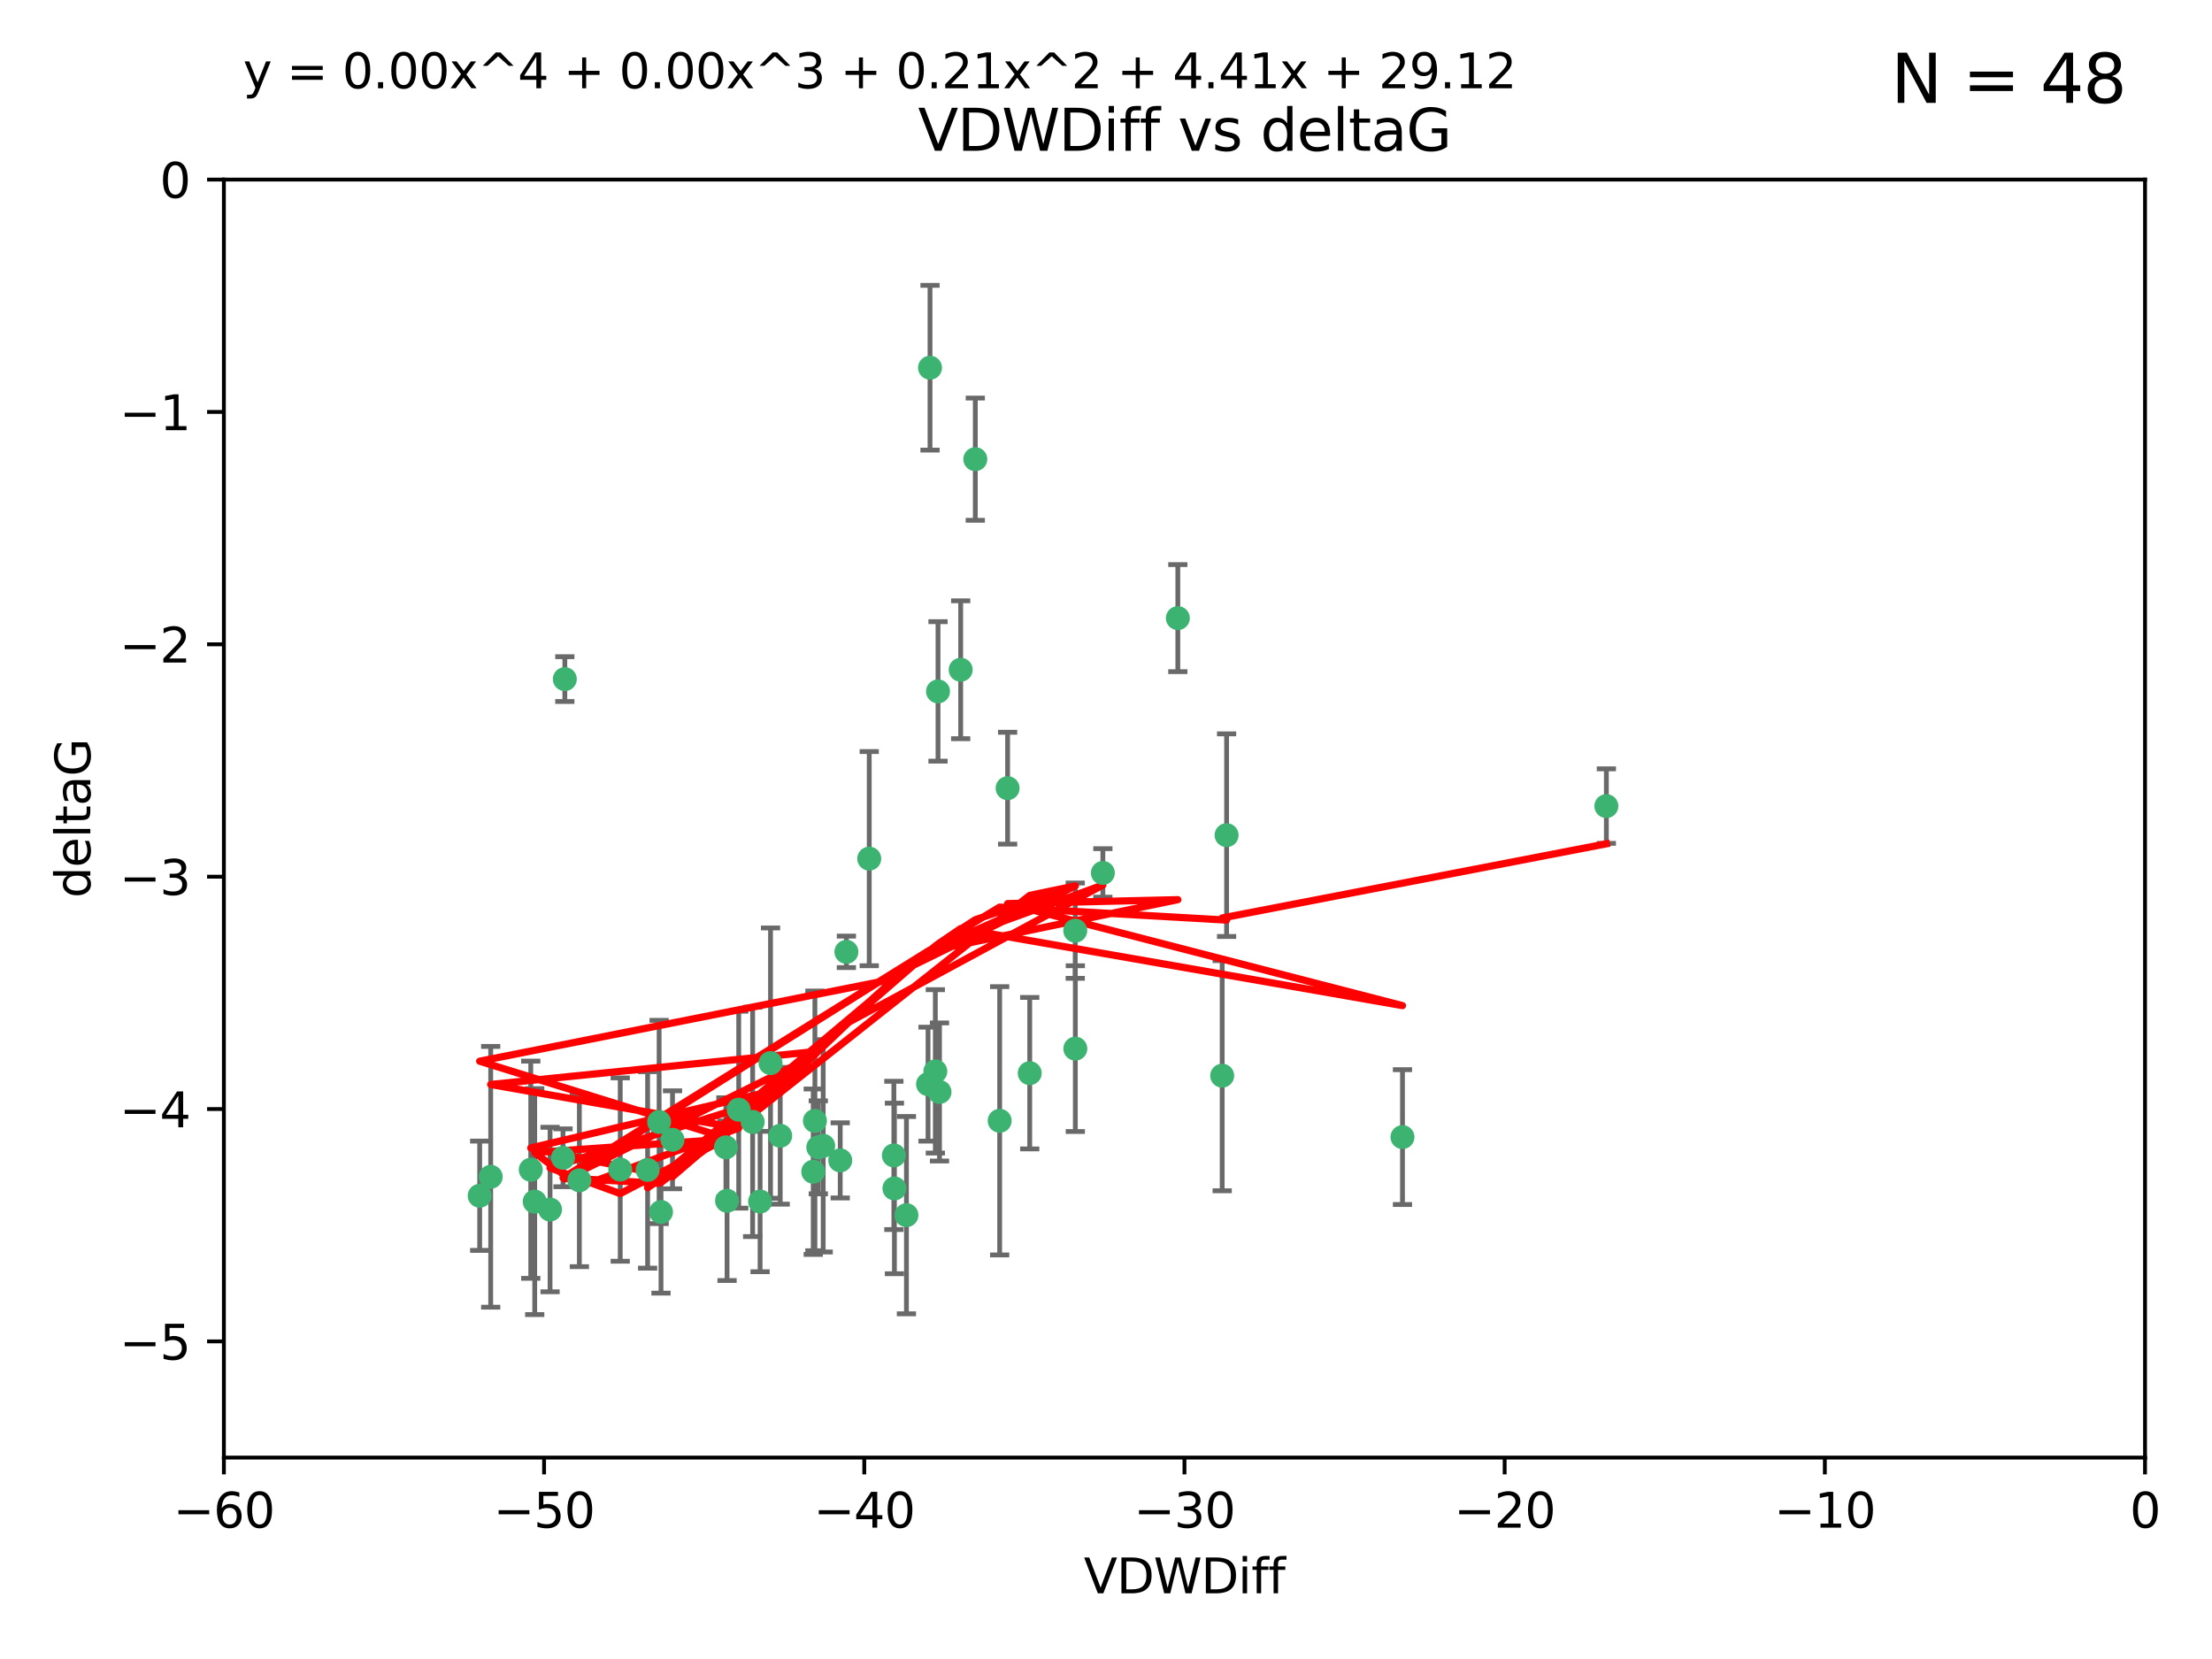 <?xml version="1.0" encoding="utf-8" standalone="no"?>
<!DOCTYPE svg PUBLIC "-//W3C//DTD SVG 1.1//EN"
  "http://www.w3.org/Graphics/SVG/1.1/DTD/svg11.dtd">
<svg xmlns:xlink="http://www.w3.org/1999/xlink" width="460.8pt" height="345.6pt" viewBox="0 0 460.8 345.6" xmlns="http://www.w3.org/2000/svg" version="1.1">
 <defs>
  <style type="text/css">*{stroke-linejoin: round; stroke-linecap: butt}</style>
 </defs>
 <g id="figure_1">
  <g id="patch_1">
   <path d="M 0 345.6 
L 460.8 345.6 
L 460.8 0 
L 0 0 
z
" style="fill: #ffffff"/>
  </g>
  <g id="axes_1">
   <g id="patch_2">
    <path d="M 46.64 303.64 
L 446.85 303.64 
L 446.85 37.411 
L 46.64 37.411 
z
" style="fill: #ffffff"/>
   </g>
   <g id="PathCollection_1">
    <defs>
     <path id="m8d8843d5af" d="M 0 1.118 
C 0.297 1.118 0.581 1 0.791 0.791 
C 1 0.581 1.118 0.297 1.118 0 
C 1.118 -0.297 1 -0.581 0.791 -0.791 
C 0.581 -1 0.297 -1.118 0 -1.118 
C -0.297 -1.118 -0.581 -1 -0.791 -0.791 
C -1 -0.581 -1.118 -0.297 -1.118 0 
C -1.118 0.297 -1 0.581 -0.791 0.791 
C -0.581 1 -0.297 1.118 0 1.118 
z
" style="stroke: #3cb371"/>
    </defs>
    <g clip-path="url(#pf15fc0baec)">
     <use xlink:href="#m8d8843d5af" x="151.221" y="239.011" style="fill: #3cb371; stroke: #3cb371"/>
     <use xlink:href="#m8d8843d5af" x="111.391" y="250.316" style="fill: #3cb371; stroke: #3cb371"/>
     <use xlink:href="#m8d8843d5af" x="120.692" y="245.88" style="fill: #3cb371; stroke: #3cb371"/>
     <use xlink:href="#m8d8843d5af" x="153.89" y="231.167" style="fill: #3cb371; stroke: #3cb371"/>
     <use xlink:href="#m8d8843d5af" x="102.222" y="245.151" style="fill: #3cb371; stroke: #3cb371"/>
     <use xlink:href="#m8d8843d5af" x="170.466" y="239.012" style="fill: #3cb371; stroke: #3cb371"/>
     <use xlink:href="#m8d8843d5af" x="186.325" y="247.575" style="fill: #3cb371; stroke: #3cb371"/>
     <use xlink:href="#m8d8843d5af" x="99.927" y="249.096" style="fill: #3cb371; stroke: #3cb371"/>
     <use xlink:href="#m8d8843d5af" x="151.46" y="250.142" style="fill: #3cb371; stroke: #3cb371"/>
     <use xlink:href="#m8d8843d5af" x="129.205" y="243.641" style="fill: #3cb371; stroke: #3cb371"/>
     <use xlink:href="#m8d8843d5af" x="114.586" y="251.967" style="fill: #3cb371; stroke: #3cb371"/>
     <use xlink:href="#m8d8843d5af" x="160.515" y="221.462" style="fill: #3cb371; stroke: #3cb371"/>
     <use xlink:href="#m8d8843d5af" x="169.761" y="233.502" style="fill: #3cb371; stroke: #3cb371"/>
     <use xlink:href="#m8d8843d5af" x="140.098" y="237.443" style="fill: #3cb371; stroke: #3cb371"/>
     <use xlink:href="#m8d8843d5af" x="110.566" y="243.675" style="fill: #3cb371; stroke: #3cb371"/>
     <use xlink:href="#m8d8843d5af" x="162.533" y="236.602" style="fill: #3cb371; stroke: #3cb371"/>
     <use xlink:href="#m8d8843d5af" x="171.486" y="238.695" style="fill: #3cb371; stroke: #3cb371"/>
     <use xlink:href="#m8d8843d5af" x="186.209" y="240.695" style="fill: #3cb371; stroke: #3cb371"/>
     <use xlink:href="#m8d8843d5af" x="181.077" y="178.869" style="fill: #3cb371; stroke: #3cb371"/>
     <use xlink:href="#m8d8843d5af" x="134.911" y="243.713" style="fill: #3cb371; stroke: #3cb371"/>
     <use xlink:href="#m8d8843d5af" x="156.79" y="233.712" style="fill: #3cb371; stroke: #3cb371"/>
     <use xlink:href="#m8d8843d5af" x="175.035" y="241.73" style="fill: #3cb371; stroke: #3cb371"/>
     <use xlink:href="#m8d8843d5af" x="169.413" y="244.088" style="fill: #3cb371; stroke: #3cb371"/>
     <use xlink:href="#m8d8843d5af" x="117.663" y="141.469" style="fill: #3cb371; stroke: #3cb371"/>
     <use xlink:href="#m8d8843d5af" x="193.74" y="76.602" style="fill: #3cb371; stroke: #3cb371"/>
     <use xlink:href="#m8d8843d5af" x="117.288" y="241.193" style="fill: #3cb371; stroke: #3cb371"/>
     <use xlink:href="#m8d8843d5af" x="137.308" y="233.723" style="fill: #3cb371; stroke: #3cb371"/>
     <use xlink:href="#m8d8843d5af" x="137.699" y="252.481" style="fill: #3cb371; stroke: #3cb371"/>
     <use xlink:href="#m8d8843d5af" x="158.341" y="250.302" style="fill: #3cb371; stroke: #3cb371"/>
     <use xlink:href="#m8d8843d5af" x="214.511" y="223.559" style="fill: #3cb371; stroke: #3cb371"/>
     <use xlink:href="#m8d8843d5af" x="223.993" y="193.873" style="fill: #3cb371; stroke: #3cb371"/>
     <use xlink:href="#m8d8843d5af" x="203.173" y="95.653" style="fill: #3cb371; stroke: #3cb371"/>
     <use xlink:href="#m8d8843d5af" x="195.715" y="227.477" style="fill: #3cb371; stroke: #3cb371"/>
     <use xlink:href="#m8d8843d5af" x="188.828" y="253.138" style="fill: #3cb371; stroke: #3cb371"/>
     <use xlink:href="#m8d8843d5af" x="224.011" y="218.451" style="fill: #3cb371; stroke: #3cb371"/>
     <use xlink:href="#m8d8843d5af" x="193.329" y="225.849" style="fill: #3cb371; stroke: #3cb371"/>
     <use xlink:href="#m8d8843d5af" x="245.364" y="128.766" style="fill: #3cb371; stroke: #3cb371"/>
     <use xlink:href="#m8d8843d5af" x="209.904" y="164.196" style="fill: #3cb371; stroke: #3cb371"/>
     <use xlink:href="#m8d8843d5af" x="292.162" y="236.875" style="fill: #3cb371; stroke: #3cb371"/>
     <use xlink:href="#m8d8843d5af" x="200.128" y="139.522" style="fill: #3cb371; stroke: #3cb371"/>
     <use xlink:href="#m8d8843d5af" x="195.406" y="144.029" style="fill: #3cb371; stroke: #3cb371"/>
     <use xlink:href="#m8d8843d5af" x="176.321" y="198.286" style="fill: #3cb371; stroke: #3cb371"/>
     <use xlink:href="#m8d8843d5af" x="229.746" y="181.846" style="fill: #3cb371; stroke: #3cb371"/>
     <use xlink:href="#m8d8843d5af" x="194.849" y="223.183" style="fill: #3cb371; stroke: #3cb371"/>
     <use xlink:href="#m8d8843d5af" x="208.249" y="233.481" style="fill: #3cb371; stroke: #3cb371"/>
     <use xlink:href="#m8d8843d5af" x="255.522" y="173.979" style="fill: #3cb371; stroke: #3cb371"/>
     <use xlink:href="#m8d8843d5af" x="254.602" y="224.085" style="fill: #3cb371; stroke: #3cb371"/>
     <use xlink:href="#m8d8843d5af" x="334.635" y="167.925" style="fill: #3cb371; stroke: #3cb371"/>
    </g>
   </g>
   <g id="matplotlib.axis_1">
    <g id="xtick_1">
     <g id="line2d_1">
      <defs>
       <path id="mf98282b644" d="M 0 0 
L 0 3.5 
" style="stroke: #000000; stroke-width: 0.8"/>
      </defs>
      <g>
       <use xlink:href="#mf98282b644" x="46.64" y="303.64" style="stroke: #000000; stroke-width: 0.8"/>
      </g>
     </g>
     <g id="text_1">
      <!-- −60 -->
      <g transform="translate(36.088 318.238)scale(0.1 -0.1)">
       <defs>
        <path id="DejaVuSans-2212" d="M 678 2272 
L 4684 2272 
L 4684 1741 
L 678 1741 
L 678 2272 
z
" transform="scale(0.016)"/>
        <path id="DejaVuSans-36" d="M 2113 2584 
Q 1688 2584 1439 2293 
Q 1191 2003 1191 1497 
Q 1191 994 1439 701 
Q 1688 409 2113 409 
Q 2538 409 2786 701 
Q 3034 994 3034 1497 
Q 3034 2003 2786 2293 
Q 2538 2584 2113 2584 
z
M 3366 4563 
L 3366 3988 
Q 3128 4100 2886 4159 
Q 2644 4219 2406 4219 
Q 1781 4219 1451 3797 
Q 1122 3375 1075 2522 
Q 1259 2794 1537 2939 
Q 1816 3084 2150 3084 
Q 2853 3084 3261 2657 
Q 3669 2231 3669 1497 
Q 3669 778 3244 343 
Q 2819 -91 2113 -91 
Q 1303 -91 875 529 
Q 447 1150 447 2328 
Q 447 3434 972 4092 
Q 1497 4750 2381 4750 
Q 2619 4750 2861 4703 
Q 3103 4656 3366 4563 
z
" transform="scale(0.016)"/>
        <path id="DejaVuSans-30" d="M 2034 4250 
Q 1547 4250 1301 3770 
Q 1056 3291 1056 2328 
Q 1056 1369 1301 889 
Q 1547 409 2034 409 
Q 2525 409 2770 889 
Q 3016 1369 3016 2328 
Q 3016 3291 2770 3770 
Q 2525 4250 2034 4250 
z
M 2034 4750 
Q 2819 4750 3233 4129 
Q 3647 3509 3647 2328 
Q 3647 1150 3233 529 
Q 2819 -91 2034 -91 
Q 1250 -91 836 529 
Q 422 1150 422 2328 
Q 422 3509 836 4129 
Q 1250 4750 2034 4750 
z
" transform="scale(0.016)"/>
       </defs>
       <use xlink:href="#DejaVuSans-2212"/>
       <use xlink:href="#DejaVuSans-36" x="83.789"/>
       <use xlink:href="#DejaVuSans-30" x="147.412"/>
      </g>
     </g>
    </g>
    <g id="xtick_2">
     <g id="line2d_2">
      <g>
       <use xlink:href="#mf98282b644" x="113.342" y="303.64" style="stroke: #000000; stroke-width: 0.8"/>
      </g>
     </g>
     <g id="text_2">
      <!-- −50 -->
      <g transform="translate(102.789 318.238)scale(0.1 -0.1)">
       <defs>
        <path id="DejaVuSans-35" d="M 691 4666 
L 3169 4666 
L 3169 4134 
L 1269 4134 
L 1269 2991 
Q 1406 3038 1543 3061 
Q 1681 3084 1819 3084 
Q 2600 3084 3056 2656 
Q 3513 2228 3513 1497 
Q 3513 744 3044 326 
Q 2575 -91 1722 -91 
Q 1428 -91 1123 -41 
Q 819 9 494 109 
L 494 744 
Q 775 591 1075 516 
Q 1375 441 1709 441 
Q 2250 441 2565 725 
Q 2881 1009 2881 1497 
Q 2881 1984 2565 2268 
Q 2250 2553 1709 2553 
Q 1456 2553 1204 2497 
Q 953 2441 691 2322 
L 691 4666 
z
" transform="scale(0.016)"/>
       </defs>
       <use xlink:href="#DejaVuSans-2212"/>
       <use xlink:href="#DejaVuSans-35" x="83.789"/>
       <use xlink:href="#DejaVuSans-30" x="147.412"/>
      </g>
     </g>
    </g>
    <g id="xtick_3">
     <g id="line2d_3">
      <g>
       <use xlink:href="#mf98282b644" x="180.043" y="303.64" style="stroke: #000000; stroke-width: 0.8"/>
      </g>
     </g>
     <g id="text_3">
      <!-- −40 -->
      <g transform="translate(169.491 318.238)scale(0.1 -0.1)">
       <defs>
        <path id="DejaVuSans-34" d="M 2419 4116 
L 825 1625 
L 2419 1625 
L 2419 4116 
z
M 2253 4666 
L 3047 4666 
L 3047 1625 
L 3713 1625 
L 3713 1100 
L 3047 1100 
L 3047 0 
L 2419 0 
L 2419 1100 
L 313 1100 
L 313 1709 
L 2253 4666 
z
" transform="scale(0.016)"/>
       </defs>
       <use xlink:href="#DejaVuSans-2212"/>
       <use xlink:href="#DejaVuSans-34" x="83.789"/>
       <use xlink:href="#DejaVuSans-30" x="147.412"/>
      </g>
     </g>
    </g>
    <g id="xtick_4">
     <g id="line2d_4">
      <g>
       <use xlink:href="#mf98282b644" x="246.745" y="303.64" style="stroke: #000000; stroke-width: 0.8"/>
      </g>
     </g>
     <g id="text_4">
      <!-- −30 -->
      <g transform="translate(236.193 318.238)scale(0.1 -0.1)">
       <defs>
        <path id="DejaVuSans-33" d="M 2597 2516 
Q 3050 2419 3304 2112 
Q 3559 1806 3559 1356 
Q 3559 666 3084 287 
Q 2609 -91 1734 -91 
Q 1441 -91 1130 -33 
Q 819 25 488 141 
L 488 750 
Q 750 597 1062 519 
Q 1375 441 1716 441 
Q 2309 441 2620 675 
Q 2931 909 2931 1356 
Q 2931 1769 2642 2001 
Q 2353 2234 1838 2234 
L 1294 2234 
L 1294 2753 
L 1863 2753 
Q 2328 2753 2575 2939 
Q 2822 3125 2822 3475 
Q 2822 3834 2567 4026 
Q 2313 4219 1838 4219 
Q 1578 4219 1281 4162 
Q 984 4106 628 3988 
L 628 4550 
Q 988 4650 1302 4700 
Q 1616 4750 1894 4750 
Q 2613 4750 3031 4423 
Q 3450 4097 3450 3541 
Q 3450 3153 3228 2886 
Q 3006 2619 2597 2516 
z
" transform="scale(0.016)"/>
       </defs>
       <use xlink:href="#DejaVuSans-2212"/>
       <use xlink:href="#DejaVuSans-33" x="83.789"/>
       <use xlink:href="#DejaVuSans-30" x="147.412"/>
      </g>
     </g>
    </g>
    <g id="xtick_5">
     <g id="line2d_5">
      <g>
       <use xlink:href="#mf98282b644" x="313.447" y="303.64" style="stroke: #000000; stroke-width: 0.8"/>
      </g>
     </g>
     <g id="text_5">
      <!-- −20 -->
      <g transform="translate(302.894 318.238)scale(0.1 -0.1)">
       <defs>
        <path id="DejaVuSans-32" d="M 1228 531 
L 3431 531 
L 3431 0 
L 469 0 
L 469 531 
Q 828 903 1448 1529 
Q 2069 2156 2228 2338 
Q 2531 2678 2651 2914 
Q 2772 3150 2772 3378 
Q 2772 3750 2511 3984 
Q 2250 4219 1831 4219 
Q 1534 4219 1204 4116 
Q 875 4013 500 3803 
L 500 4441 
Q 881 4594 1212 4672 
Q 1544 4750 1819 4750 
Q 2544 4750 2975 4387 
Q 3406 4025 3406 3419 
Q 3406 3131 3298 2873 
Q 3191 2616 2906 2266 
Q 2828 2175 2409 1742 
Q 1991 1309 1228 531 
z
" transform="scale(0.016)"/>
       </defs>
       <use xlink:href="#DejaVuSans-2212"/>
       <use xlink:href="#DejaVuSans-32" x="83.789"/>
       <use xlink:href="#DejaVuSans-30" x="147.412"/>
      </g>
     </g>
    </g>
    <g id="xtick_6">
     <g id="line2d_6">
      <g>
       <use xlink:href="#mf98282b644" x="380.148" y="303.64" style="stroke: #000000; stroke-width: 0.8"/>
      </g>
     </g>
     <g id="text_6">
      <!-- −10 -->
      <g transform="translate(369.596 318.238)scale(0.1 -0.1)">
       <defs>
        <path id="DejaVuSans-31" d="M 794 531 
L 1825 531 
L 1825 4091 
L 703 3866 
L 703 4441 
L 1819 4666 
L 2450 4666 
L 2450 531 
L 3481 531 
L 3481 0 
L 794 0 
L 794 531 
z
" transform="scale(0.016)"/>
       </defs>
       <use xlink:href="#DejaVuSans-2212"/>
       <use xlink:href="#DejaVuSans-31" x="83.789"/>
       <use xlink:href="#DejaVuSans-30" x="147.412"/>
      </g>
     </g>
    </g>
    <g id="xtick_7">
     <g id="line2d_7">
      <g>
       <use xlink:href="#mf98282b644" x="446.85" y="303.64" style="stroke: #000000; stroke-width: 0.8"/>
      </g>
     </g>
     <g id="text_7">
      <!-- 0 -->
      <g transform="translate(443.669 318.238)scale(0.1 -0.1)">
       <use xlink:href="#DejaVuSans-30"/>
      </g>
     </g>
    </g>
    <g id="text_8">
     <!-- VDWDiff -->
     <g transform="translate(225.772 331.917)scale(0.1 -0.1)">
      <defs>
       <path id="DejaVuSans-56" d="M 1831 0 
L 50 4666 
L 709 4666 
L 2188 738 
L 3669 4666 
L 4325 4666 
L 2547 0 
L 1831 0 
z
" transform="scale(0.016)"/>
       <path id="DejaVuSans-44" d="M 1259 4147 
L 1259 519 
L 2022 519 
Q 2988 519 3436 956 
Q 3884 1394 3884 2338 
Q 3884 3275 3436 3711 
Q 2988 4147 2022 4147 
L 1259 4147 
z
M 628 4666 
L 1925 4666 
Q 3281 4666 3915 4102 
Q 4550 3538 4550 2338 
Q 4550 1131 3912 565 
Q 3275 0 1925 0 
L 628 0 
L 628 4666 
z
" transform="scale(0.016)"/>
       <path id="DejaVuSans-57" d="M 213 4666 
L 850 4666 
L 1831 722 
L 2809 4666 
L 3519 4666 
L 4500 722 
L 5478 4666 
L 6119 4666 
L 4947 0 
L 4153 0 
L 3169 4050 
L 2175 0 
L 1381 0 
L 213 4666 
z
" transform="scale(0.016)"/>
       <path id="DejaVuSans-69" d="M 603 3500 
L 1178 3500 
L 1178 0 
L 603 0 
L 603 3500 
z
M 603 4863 
L 1178 4863 
L 1178 4134 
L 603 4134 
L 603 4863 
z
" transform="scale(0.016)"/>
       <path id="DejaVuSans-66" d="M 2375 4863 
L 2375 4384 
L 1825 4384 
Q 1516 4384 1395 4259 
Q 1275 4134 1275 3809 
L 1275 3500 
L 2222 3500 
L 2222 3053 
L 1275 3053 
L 1275 0 
L 697 0 
L 697 3053 
L 147 3053 
L 147 3500 
L 697 3500 
L 697 3744 
Q 697 4328 969 4595 
Q 1241 4863 1831 4863 
L 2375 4863 
z
" transform="scale(0.016)"/>
      </defs>
      <use xlink:href="#DejaVuSans-56"/>
      <use xlink:href="#DejaVuSans-44" x="68.408"/>
      <use xlink:href="#DejaVuSans-57" x="145.41"/>
      <use xlink:href="#DejaVuSans-44" x="244.287"/>
      <use xlink:href="#DejaVuSans-69" x="321.289"/>
      <use xlink:href="#DejaVuSans-66" x="349.072"/>
      <use xlink:href="#DejaVuSans-66" x="384.277"/>
     </g>
    </g>
   </g>
   <g id="matplotlib.axis_2">
    <g id="ytick_1">
     <g id="line2d_8">
      <defs>
       <path id="m54dc56cbfa" d="M 0 0 
L -3.5 0 
" style="stroke: #000000; stroke-width: 0.8"/>
      </defs>
      <g>
       <use xlink:href="#m54dc56cbfa" x="46.64" y="279.437" style="stroke: #000000; stroke-width: 0.8"/>
      </g>
     </g>
     <g id="text_9">
      <!-- −5 -->
      <g transform="translate(24.898 283.237)scale(0.1 -0.1)">
       <use xlink:href="#DejaVuSans-2212"/>
       <use xlink:href="#DejaVuSans-35" x="83.789"/>
      </g>
     </g>
    </g>
    <g id="ytick_2">
     <g id="line2d_9">
      <g>
       <use xlink:href="#m54dc56cbfa" x="46.64" y="231.032" style="stroke: #000000; stroke-width: 0.8"/>
      </g>
     </g>
     <g id="text_10">
      <!-- −4 -->
      <g transform="translate(24.898 234.831)scale(0.1 -0.1)">
       <use xlink:href="#DejaVuSans-2212"/>
       <use xlink:href="#DejaVuSans-34" x="83.789"/>
      </g>
     </g>
    </g>
    <g id="ytick_3">
     <g id="line2d_10">
      <g>
       <use xlink:href="#m54dc56cbfa" x="46.64" y="182.627" style="stroke: #000000; stroke-width: 0.8"/>
      </g>
     </g>
     <g id="text_11">
      <!-- −3 -->
      <g transform="translate(24.898 186.426)scale(0.1 -0.1)">
       <use xlink:href="#DejaVuSans-2212"/>
       <use xlink:href="#DejaVuSans-33" x="83.789"/>
      </g>
     </g>
    </g>
    <g id="ytick_4">
     <g id="line2d_11">
      <g>
       <use xlink:href="#m54dc56cbfa" x="46.64" y="134.222" style="stroke: #000000; stroke-width: 0.8"/>
      </g>
     </g>
     <g id="text_12">
      <!-- −2 -->
      <g transform="translate(24.898 138.021)scale(0.1 -0.1)">
       <use xlink:href="#DejaVuSans-2212"/>
       <use xlink:href="#DejaVuSans-32" x="83.789"/>
      </g>
     </g>
    </g>
    <g id="ytick_5">
     <g id="line2d_12">
      <g>
       <use xlink:href="#m54dc56cbfa" x="46.64" y="85.816" style="stroke: #000000; stroke-width: 0.8"/>
      </g>
     </g>
     <g id="text_13">
      <!-- −1 -->
      <g transform="translate(24.898 89.616)scale(0.1 -0.1)">
       <use xlink:href="#DejaVuSans-2212"/>
       <use xlink:href="#DejaVuSans-31" x="83.789"/>
      </g>
     </g>
    </g>
    <g id="ytick_6">
     <g id="line2d_13">
      <g>
       <use xlink:href="#m54dc56cbfa" x="46.64" y="37.411" style="stroke: #000000; stroke-width: 0.8"/>
      </g>
     </g>
     <g id="text_14">
      <!-- 0 -->
      <g transform="translate(33.278 41.21)scale(0.1 -0.1)">
       <use xlink:href="#DejaVuSans-30"/>
      </g>
     </g>
    </g>
    <g id="text_15">
     <!-- deltaG -->
     <g transform="translate(18.818 187.064)rotate(-90)scale(0.1 -0.1)">
      <defs>
       <path id="DejaVuSans-64" d="M 2906 2969 
L 2906 4863 
L 3481 4863 
L 3481 0 
L 2906 0 
L 2906 525 
Q 2725 213 2448 61 
Q 2172 -91 1784 -91 
Q 1150 -91 751 415 
Q 353 922 353 1747 
Q 353 2572 751 3078 
Q 1150 3584 1784 3584 
Q 2172 3584 2448 3432 
Q 2725 3281 2906 2969 
z
M 947 1747 
Q 947 1113 1208 752 
Q 1469 391 1925 391 
Q 2381 391 2643 752 
Q 2906 1113 2906 1747 
Q 2906 2381 2643 2742 
Q 2381 3103 1925 3103 
Q 1469 3103 1208 2742 
Q 947 2381 947 1747 
z
" transform="scale(0.016)"/>
       <path id="DejaVuSans-65" d="M 3597 1894 
L 3597 1613 
L 953 1613 
Q 991 1019 1311 708 
Q 1631 397 2203 397 
Q 2534 397 2845 478 
Q 3156 559 3463 722 
L 3463 178 
Q 3153 47 2828 -22 
Q 2503 -91 2169 -91 
Q 1331 -91 842 396 
Q 353 884 353 1716 
Q 353 2575 817 3079 
Q 1281 3584 2069 3584 
Q 2775 3584 3186 3129 
Q 3597 2675 3597 1894 
z
M 3022 2063 
Q 3016 2534 2758 2815 
Q 2500 3097 2075 3097 
Q 1594 3097 1305 2825 
Q 1016 2553 972 2059 
L 3022 2063 
z
" transform="scale(0.016)"/>
       <path id="DejaVuSans-6c" d="M 603 4863 
L 1178 4863 
L 1178 0 
L 603 0 
L 603 4863 
z
" transform="scale(0.016)"/>
       <path id="DejaVuSans-74" d="M 1172 4494 
L 1172 3500 
L 2356 3500 
L 2356 3053 
L 1172 3053 
L 1172 1153 
Q 1172 725 1289 603 
Q 1406 481 1766 481 
L 2356 481 
L 2356 0 
L 1766 0 
Q 1100 0 847 248 
Q 594 497 594 1153 
L 594 3053 
L 172 3053 
L 172 3500 
L 594 3500 
L 594 4494 
L 1172 4494 
z
" transform="scale(0.016)"/>
       <path id="DejaVuSans-61" d="M 2194 1759 
Q 1497 1759 1228 1600 
Q 959 1441 959 1056 
Q 959 750 1161 570 
Q 1363 391 1709 391 
Q 2188 391 2477 730 
Q 2766 1069 2766 1631 
L 2766 1759 
L 2194 1759 
z
M 3341 1997 
L 3341 0 
L 2766 0 
L 2766 531 
Q 2569 213 2275 61 
Q 1981 -91 1556 -91 
Q 1019 -91 701 211 
Q 384 513 384 1019 
Q 384 1609 779 1909 
Q 1175 2209 1959 2209 
L 2766 2209 
L 2766 2266 
Q 2766 2663 2505 2880 
Q 2244 3097 1772 3097 
Q 1472 3097 1187 3025 
Q 903 2953 641 2809 
L 641 3341 
Q 956 3463 1253 3523 
Q 1550 3584 1831 3584 
Q 2591 3584 2966 3190 
Q 3341 2797 3341 1997 
z
" transform="scale(0.016)"/>
       <path id="DejaVuSans-47" d="M 3809 666 
L 3809 1919 
L 2778 1919 
L 2778 2438 
L 4434 2438 
L 4434 434 
Q 4069 175 3628 42 
Q 3188 -91 2688 -91 
Q 1594 -91 976 548 
Q 359 1188 359 2328 
Q 359 3472 976 4111 
Q 1594 4750 2688 4750 
Q 3144 4750 3555 4637 
Q 3966 4525 4313 4306 
L 4313 3634 
Q 3963 3931 3569 4081 
Q 3175 4231 2741 4231 
Q 1884 4231 1454 3753 
Q 1025 3275 1025 2328 
Q 1025 1384 1454 906 
Q 1884 428 2741 428 
Q 3075 428 3337 486 
Q 3600 544 3809 666 
z
" transform="scale(0.016)"/>
      </defs>
      <use xlink:href="#DejaVuSans-64"/>
      <use xlink:href="#DejaVuSans-65" x="63.477"/>
      <use xlink:href="#DejaVuSans-6c" x="125"/>
      <use xlink:href="#DejaVuSans-74" x="152.783"/>
      <use xlink:href="#DejaVuSans-61" x="191.992"/>
      <use xlink:href="#DejaVuSans-47" x="253.271"/>
     </g>
    </g>
   </g>
   <g id="LineCollection_1">
    <path d="M 151.221 249.332 
L 151.221 228.691 
" clip-path="url(#pf15fc0baec)" style="fill: none; stroke: #696969"/>
    <path d="M 111.391 273.851 
L 111.391 226.78 
" clip-path="url(#pf15fc0baec)" style="fill: none; stroke: #696969"/>
    <path d="M 120.692 263.87 
L 120.692 227.891 
" clip-path="url(#pf15fc0baec)" style="fill: none; stroke: #696969"/>
    <path d="M 153.89 251.678 
L 153.89 210.656 
" clip-path="url(#pf15fc0baec)" style="fill: none; stroke: #696969"/>
    <path d="M 102.222 272.312 
L 102.222 217.99 
" clip-path="url(#pf15fc0baec)" style="fill: none; stroke: #696969"/>
    <path d="M 170.466 248.696 
L 170.466 229.327 
" clip-path="url(#pf15fc0baec)" style="fill: none; stroke: #696969"/>
    <path d="M 186.325 265.34 
L 186.325 229.81 
" clip-path="url(#pf15fc0baec)" style="fill: none; stroke: #696969"/>
    <path d="M 99.927 260.481 
L 99.927 237.71 
" clip-path="url(#pf15fc0baec)" style="fill: none; stroke: #696969"/>
    <path d="M 151.46 266.753 
L 151.46 233.531 
" clip-path="url(#pf15fc0baec)" style="fill: none; stroke: #696969"/>
    <path d="M 129.205 262.737 
L 129.205 224.544 
" clip-path="url(#pf15fc0baec)" style="fill: none; stroke: #696969"/>
    <path d="M 114.586 269.097 
L 114.586 234.836 
" clip-path="url(#pf15fc0baec)" style="fill: none; stroke: #696969"/>
    <path d="M 160.515 249.617 
L 160.515 193.307 
" clip-path="url(#pf15fc0baec)" style="fill: none; stroke: #696969"/>
    <path d="M 169.761 260.554 
L 169.761 206.45 
" clip-path="url(#pf15fc0baec)" style="fill: none; stroke: #696969"/>
    <path d="M 140.098 247.65 
L 140.098 227.236 
" clip-path="url(#pf15fc0baec)" style="fill: none; stroke: #696969"/>
    <path d="M 110.566 266.303 
L 110.566 221.048 
" clip-path="url(#pf15fc0baec)" style="fill: none; stroke: #696969"/>
    <path d="M 162.533 250.846 
L 162.533 222.359 
" clip-path="url(#pf15fc0baec)" style="fill: none; stroke: #696969"/>
    <path d="M 171.486 260.812 
L 171.486 216.578 
" clip-path="url(#pf15fc0baec)" style="fill: none; stroke: #696969"/>
    <path d="M 186.209 256.139 
L 186.209 225.251 
" clip-path="url(#pf15fc0baec)" style="fill: none; stroke: #696969"/>
    <path d="M 181.077 201.178 
L 181.077 156.56 
" clip-path="url(#pf15fc0baec)" style="fill: none; stroke: #696969"/>
    <path d="M 134.911 264.178 
L 134.911 223.248 
" clip-path="url(#pf15fc0baec)" style="fill: none; stroke: #696969"/>
    <path d="M 156.79 257.598 
L 156.79 209.826 
" clip-path="url(#pf15fc0baec)" style="fill: none; stroke: #696969"/>
    <path d="M 175.035 249.557 
L 175.035 233.903 
" clip-path="url(#pf15fc0baec)" style="fill: none; stroke: #696969"/>
    <path d="M 169.413 261.318 
L 169.413 226.858 
" clip-path="url(#pf15fc0baec)" style="fill: none; stroke: #696969"/>
    <path d="M 117.663 146.137 
L 117.663 136.802 
" clip-path="url(#pf15fc0baec)" style="fill: none; stroke: #696969"/>
    <path d="M 193.74 93.762 
L 193.74 59.442 
" clip-path="url(#pf15fc0baec)" style="fill: none; stroke: #696969"/>
    <path d="M 117.288 247.22 
L 117.288 235.166 
" clip-path="url(#pf15fc0baec)" style="fill: none; stroke: #696969"/>
    <path d="M 137.308 254.896 
L 137.308 212.549 
" clip-path="url(#pf15fc0baec)" style="fill: none; stroke: #696969"/>
    <path d="M 137.699 269.381 
L 137.699 235.581 
" clip-path="url(#pf15fc0baec)" style="fill: none; stroke: #696969"/>
    <path d="M 158.341 264.925 
L 158.341 235.679 
" clip-path="url(#pf15fc0baec)" style="fill: none; stroke: #696969"/>
    <path d="M 214.511 239.336 
L 214.511 207.781 
" clip-path="url(#pf15fc0baec)" style="fill: none; stroke: #696969"/>
    <path d="M 223.993 203.802 
L 223.993 183.944 
" clip-path="url(#pf15fc0baec)" style="fill: none; stroke: #696969"/>
    <path d="M 203.173 108.382 
L 203.173 82.923 
" clip-path="url(#pf15fc0baec)" style="fill: none; stroke: #696969"/>
    <path d="M 195.715 241.86 
L 195.715 213.095 
" clip-path="url(#pf15fc0baec)" style="fill: none; stroke: #696969"/>
    <path d="M 188.828 273.691 
L 188.828 232.586 
" clip-path="url(#pf15fc0baec)" style="fill: none; stroke: #696969"/>
    <path d="M 224.011 235.713 
L 224.011 201.188 
" clip-path="url(#pf15fc0baec)" style="fill: none; stroke: #696969"/>
    <path d="M 193.329 237.72 
L 193.329 213.978 
" clip-path="url(#pf15fc0baec)" style="fill: none; stroke: #696969"/>
    <path d="M 245.364 139.92 
L 245.364 117.611 
" clip-path="url(#pf15fc0baec)" style="fill: none; stroke: #696969"/>
    <path d="M 209.904 175.847 
L 209.904 152.545 
" clip-path="url(#pf15fc0baec)" style="fill: none; stroke: #696969"/>
    <path d="M 292.162 250.922 
L 292.162 222.829 
" clip-path="url(#pf15fc0baec)" style="fill: none; stroke: #696969"/>
    <path d="M 200.128 153.884 
L 200.128 125.16 
" clip-path="url(#pf15fc0baec)" style="fill: none; stroke: #696969"/>
    <path d="M 195.406 158.556 
L 195.406 129.503 
" clip-path="url(#pf15fc0baec)" style="fill: none; stroke: #696969"/>
    <path d="M 176.321 201.563 
L 176.321 195.009 
" clip-path="url(#pf15fc0baec)" style="fill: none; stroke: #696969"/>
    <path d="M 229.746 186.895 
L 229.746 176.797 
" clip-path="url(#pf15fc0baec)" style="fill: none; stroke: #696969"/>
    <path d="M 194.849 240.197 
L 194.849 206.168 
" clip-path="url(#pf15fc0baec)" style="fill: none; stroke: #696969"/>
    <path d="M 208.249 261.427 
L 208.249 205.535 
" clip-path="url(#pf15fc0baec)" style="fill: none; stroke: #696969"/>
    <path d="M 255.522 195.085 
L 255.522 152.873 
" clip-path="url(#pf15fc0baec)" style="fill: none; stroke: #696969"/>
    <path d="M 254.602 248.056 
L 254.602 200.114 
" clip-path="url(#pf15fc0baec)" style="fill: none; stroke: #696969"/>
    <path d="M 334.635 175.69 
L 334.635 160.161 
" clip-path="url(#pf15fc0baec)" style="fill: none; stroke: #696969"/>
   </g>
   <g id="line2d_14">
    <defs>
     <path id="m80410a59c0" d="M 2 0 
L -2 -0 
" style="stroke: #696969"/>
    </defs>
    <g clip-path="url(#pf15fc0baec)">
     <use xlink:href="#m80410a59c0" x="151.221" y="249.332" style="fill: #696969; stroke: #696969"/>
     <use xlink:href="#m80410a59c0" x="111.391" y="273.851" style="fill: #696969; stroke: #696969"/>
     <use xlink:href="#m80410a59c0" x="120.692" y="263.87" style="fill: #696969; stroke: #696969"/>
     <use xlink:href="#m80410a59c0" x="153.89" y="251.678" style="fill: #696969; stroke: #696969"/>
     <use xlink:href="#m80410a59c0" x="102.222" y="272.312" style="fill: #696969; stroke: #696969"/>
     <use xlink:href="#m80410a59c0" x="170.466" y="248.696" style="fill: #696969; stroke: #696969"/>
     <use xlink:href="#m80410a59c0" x="186.325" y="265.34" style="fill: #696969; stroke: #696969"/>
     <use xlink:href="#m80410a59c0" x="99.927" y="260.481" style="fill: #696969; stroke: #696969"/>
     <use xlink:href="#m80410a59c0" x="151.46" y="266.753" style="fill: #696969; stroke: #696969"/>
     <use xlink:href="#m80410a59c0" x="129.205" y="262.737" style="fill: #696969; stroke: #696969"/>
     <use xlink:href="#m80410a59c0" x="114.586" y="269.097" style="fill: #696969; stroke: #696969"/>
     <use xlink:href="#m80410a59c0" x="160.515" y="249.617" style="fill: #696969; stroke: #696969"/>
     <use xlink:href="#m80410a59c0" x="169.761" y="260.554" style="fill: #696969; stroke: #696969"/>
     <use xlink:href="#m80410a59c0" x="140.098" y="247.65" style="fill: #696969; stroke: #696969"/>
     <use xlink:href="#m80410a59c0" x="110.566" y="266.303" style="fill: #696969; stroke: #696969"/>
     <use xlink:href="#m80410a59c0" x="162.533" y="250.846" style="fill: #696969; stroke: #696969"/>
     <use xlink:href="#m80410a59c0" x="171.486" y="260.812" style="fill: #696969; stroke: #696969"/>
     <use xlink:href="#m80410a59c0" x="186.209" y="256.139" style="fill: #696969; stroke: #696969"/>
     <use xlink:href="#m80410a59c0" x="181.077" y="201.178" style="fill: #696969; stroke: #696969"/>
     <use xlink:href="#m80410a59c0" x="134.911" y="264.178" style="fill: #696969; stroke: #696969"/>
     <use xlink:href="#m80410a59c0" x="156.79" y="257.598" style="fill: #696969; stroke: #696969"/>
     <use xlink:href="#m80410a59c0" x="175.035" y="249.557" style="fill: #696969; stroke: #696969"/>
     <use xlink:href="#m80410a59c0" x="169.413" y="261.318" style="fill: #696969; stroke: #696969"/>
     <use xlink:href="#m80410a59c0" x="117.663" y="146.137" style="fill: #696969; stroke: #696969"/>
     <use xlink:href="#m80410a59c0" x="193.74" y="93.762" style="fill: #696969; stroke: #696969"/>
     <use xlink:href="#m80410a59c0" x="117.288" y="247.22" style="fill: #696969; stroke: #696969"/>
     <use xlink:href="#m80410a59c0" x="137.308" y="254.896" style="fill: #696969; stroke: #696969"/>
     <use xlink:href="#m80410a59c0" x="137.699" y="269.381" style="fill: #696969; stroke: #696969"/>
     <use xlink:href="#m80410a59c0" x="158.341" y="264.925" style="fill: #696969; stroke: #696969"/>
     <use xlink:href="#m80410a59c0" x="214.511" y="239.336" style="fill: #696969; stroke: #696969"/>
     <use xlink:href="#m80410a59c0" x="223.993" y="203.802" style="fill: #696969; stroke: #696969"/>
     <use xlink:href="#m80410a59c0" x="203.173" y="108.382" style="fill: #696969; stroke: #696969"/>
     <use xlink:href="#m80410a59c0" x="195.715" y="241.86" style="fill: #696969; stroke: #696969"/>
     <use xlink:href="#m80410a59c0" x="188.828" y="273.691" style="fill: #696969; stroke: #696969"/>
     <use xlink:href="#m80410a59c0" x="224.011" y="235.713" style="fill: #696969; stroke: #696969"/>
     <use xlink:href="#m80410a59c0" x="193.329" y="237.72" style="fill: #696969; stroke: #696969"/>
     <use xlink:href="#m80410a59c0" x="245.364" y="139.92" style="fill: #696969; stroke: #696969"/>
     <use xlink:href="#m80410a59c0" x="209.904" y="175.847" style="fill: #696969; stroke: #696969"/>
     <use xlink:href="#m80410a59c0" x="292.162" y="250.922" style="fill: #696969; stroke: #696969"/>
     <use xlink:href="#m80410a59c0" x="200.128" y="153.884" style="fill: #696969; stroke: #696969"/>
     <use xlink:href="#m80410a59c0" x="195.406" y="158.556" style="fill: #696969; stroke: #696969"/>
     <use xlink:href="#m80410a59c0" x="176.321" y="201.563" style="fill: #696969; stroke: #696969"/>
     <use xlink:href="#m80410a59c0" x="229.746" y="186.895" style="fill: #696969; stroke: #696969"/>
     <use xlink:href="#m80410a59c0" x="194.849" y="240.197" style="fill: #696969; stroke: #696969"/>
     <use xlink:href="#m80410a59c0" x="208.249" y="261.427" style="fill: #696969; stroke: #696969"/>
     <use xlink:href="#m80410a59c0" x="255.522" y="195.085" style="fill: #696969; stroke: #696969"/>
     <use xlink:href="#m80410a59c0" x="254.602" y="248.056" style="fill: #696969; stroke: #696969"/>
     <use xlink:href="#m80410a59c0" x="334.635" y="175.69" style="fill: #696969; stroke: #696969"/>
    </g>
   </g>
   <g id="line2d_15">
    <g clip-path="url(#pf15fc0baec)">
     <use xlink:href="#m80410a59c0" x="151.221" y="228.691" style="fill: #696969; stroke: #696969"/>
     <use xlink:href="#m80410a59c0" x="111.391" y="226.78" style="fill: #696969; stroke: #696969"/>
     <use xlink:href="#m80410a59c0" x="120.692" y="227.891" style="fill: #696969; stroke: #696969"/>
     <use xlink:href="#m80410a59c0" x="153.89" y="210.656" style="fill: #696969; stroke: #696969"/>
     <use xlink:href="#m80410a59c0" x="102.222" y="217.99" style="fill: #696969; stroke: #696969"/>
     <use xlink:href="#m80410a59c0" x="170.466" y="229.327" style="fill: #696969; stroke: #696969"/>
     <use xlink:href="#m80410a59c0" x="186.325" y="229.81" style="fill: #696969; stroke: #696969"/>
     <use xlink:href="#m80410a59c0" x="99.927" y="237.71" style="fill: #696969; stroke: #696969"/>
     <use xlink:href="#m80410a59c0" x="151.46" y="233.531" style="fill: #696969; stroke: #696969"/>
     <use xlink:href="#m80410a59c0" x="129.205" y="224.544" style="fill: #696969; stroke: #696969"/>
     <use xlink:href="#m80410a59c0" x="114.586" y="234.836" style="fill: #696969; stroke: #696969"/>
     <use xlink:href="#m80410a59c0" x="160.515" y="193.307" style="fill: #696969; stroke: #696969"/>
     <use xlink:href="#m80410a59c0" x="169.761" y="206.45" style="fill: #696969; stroke: #696969"/>
     <use xlink:href="#m80410a59c0" x="140.098" y="227.236" style="fill: #696969; stroke: #696969"/>
     <use xlink:href="#m80410a59c0" x="110.566" y="221.048" style="fill: #696969; stroke: #696969"/>
     <use xlink:href="#m80410a59c0" x="162.533" y="222.359" style="fill: #696969; stroke: #696969"/>
     <use xlink:href="#m80410a59c0" x="171.486" y="216.578" style="fill: #696969; stroke: #696969"/>
     <use xlink:href="#m80410a59c0" x="186.209" y="225.251" style="fill: #696969; stroke: #696969"/>
     <use xlink:href="#m80410a59c0" x="181.077" y="156.56" style="fill: #696969; stroke: #696969"/>
     <use xlink:href="#m80410a59c0" x="134.911" y="223.248" style="fill: #696969; stroke: #696969"/>
     <use xlink:href="#m80410a59c0" x="156.79" y="209.826" style="fill: #696969; stroke: #696969"/>
     <use xlink:href="#m80410a59c0" x="175.035" y="233.903" style="fill: #696969; stroke: #696969"/>
     <use xlink:href="#m80410a59c0" x="169.413" y="226.858" style="fill: #696969; stroke: #696969"/>
     <use xlink:href="#m80410a59c0" x="117.663" y="136.802" style="fill: #696969; stroke: #696969"/>
     <use xlink:href="#m80410a59c0" x="193.74" y="59.442" style="fill: #696969; stroke: #696969"/>
     <use xlink:href="#m80410a59c0" x="117.288" y="235.166" style="fill: #696969; stroke: #696969"/>
     <use xlink:href="#m80410a59c0" x="137.308" y="212.549" style="fill: #696969; stroke: #696969"/>
     <use xlink:href="#m80410a59c0" x="137.699" y="235.581" style="fill: #696969; stroke: #696969"/>
     <use xlink:href="#m80410a59c0" x="158.341" y="235.679" style="fill: #696969; stroke: #696969"/>
     <use xlink:href="#m80410a59c0" x="214.511" y="207.781" style="fill: #696969; stroke: #696969"/>
     <use xlink:href="#m80410a59c0" x="223.993" y="183.944" style="fill: #696969; stroke: #696969"/>
     <use xlink:href="#m80410a59c0" x="203.173" y="82.923" style="fill: #696969; stroke: #696969"/>
     <use xlink:href="#m80410a59c0" x="195.715" y="213.095" style="fill: #696969; stroke: #696969"/>
     <use xlink:href="#m80410a59c0" x="188.828" y="232.586" style="fill: #696969; stroke: #696969"/>
     <use xlink:href="#m80410a59c0" x="224.011" y="201.188" style="fill: #696969; stroke: #696969"/>
     <use xlink:href="#m80410a59c0" x="193.329" y="213.978" style="fill: #696969; stroke: #696969"/>
     <use xlink:href="#m80410a59c0" x="245.364" y="117.611" style="fill: #696969; stroke: #696969"/>
     <use xlink:href="#m80410a59c0" x="209.904" y="152.545" style="fill: #696969; stroke: #696969"/>
     <use xlink:href="#m80410a59c0" x="292.162" y="222.829" style="fill: #696969; stroke: #696969"/>
     <use xlink:href="#m80410a59c0" x="200.128" y="125.16" style="fill: #696969; stroke: #696969"/>
     <use xlink:href="#m80410a59c0" x="195.406" y="129.503" style="fill: #696969; stroke: #696969"/>
     <use xlink:href="#m80410a59c0" x="176.321" y="195.009" style="fill: #696969; stroke: #696969"/>
     <use xlink:href="#m80410a59c0" x="229.746" y="176.797" style="fill: #696969; stroke: #696969"/>
     <use xlink:href="#m80410a59c0" x="194.849" y="206.168" style="fill: #696969; stroke: #696969"/>
     <use xlink:href="#m80410a59c0" x="208.249" y="205.535" style="fill: #696969; stroke: #696969"/>
     <use xlink:href="#m80410a59c0" x="255.522" y="152.873" style="fill: #696969; stroke: #696969"/>
     <use xlink:href="#m80410a59c0" x="254.602" y="200.114" style="fill: #696969; stroke: #696969"/>
     <use xlink:href="#m80410a59c0" x="334.635" y="160.161" style="fill: #696969; stroke: #696969"/>
    </g>
   </g>
   <g id="line2d_16">
    <path d="M 151.221 237.306 
L 111.391 240.102 
L 120.692 247.226 
L 153.89 235.005 
L 102.222 225.918 
L 170.466 218.999 
L 186.325 203.93 
L 99.927 221.069 
L 151.46 237.105 
L 129.205 248.649 
L 114.586 243.293 
L 160.515 228.847 
L 169.761 219.703 
L 140.098 245.132 
L 110.566 239.141 
L 162.533 226.883 
L 171.486 217.983 
L 186.209 204.032 
L 181.077 208.674 
L 134.911 247.439 
L 156.79 232.375 
L 175.035 214.473 
L 169.413 220.051 
L 117.663 245.612 
L 193.74 197.881 
L 117.288 245.368 
L 137.308 246.502 
L 137.699 246.327 
L 158.341 230.924 
L 214.511 186.524 
L 223.993 184.553 
L 203.173 191.593 
L 195.715 196.424 
L 188.828 201.793 
L 224.011 184.551 
L 193.329 198.193 
L 245.364 187.419 
L 209.904 188.236 
L 292.162 209.487 
L 200.128 193.432 
L 195.406 196.647 
L 176.321 213.216 
L 229.746 184.37 
L 194.849 197.054 
L 208.249 188.969 
L 255.522 191.671 
L 254.602 191.231 
L 334.635 175.778 
" clip-path="url(#pf15fc0baec)" style="fill: none; stroke: #ff0000; stroke-width: 1.5; stroke-linecap: square"/>
   </g>
   <g id="line2d_17">
    <defs>
     <path id="m83e22adb37" d="M 0 2 
C 0.53 2 1.039 1.789 1.414 1.414 
C 1.789 1.039 2 0.53 2 0 
C 2 -0.53 1.789 -1.039 1.414 -1.414 
C 1.039 -1.789 0.53 -2 0 -2 
C -0.53 -2 -1.039 -1.789 -1.414 -1.414 
C -1.789 -1.039 -2 -0.53 -2 0 
C -2 0.53 -1.789 1.039 -1.414 1.414 
C -1.039 1.789 -0.53 2 0 2 
z
" style="stroke: #3cb371"/>
    </defs>
    <g clip-path="url(#pf15fc0baec)">
     <use xlink:href="#m83e22adb37" x="151.221" y="239.011" style="fill: #3cb371; stroke: #3cb371"/>
     <use xlink:href="#m83e22adb37" x="111.391" y="250.316" style="fill: #3cb371; stroke: #3cb371"/>
     <use xlink:href="#m83e22adb37" x="120.692" y="245.88" style="fill: #3cb371; stroke: #3cb371"/>
     <use xlink:href="#m83e22adb37" x="153.89" y="231.167" style="fill: #3cb371; stroke: #3cb371"/>
     <use xlink:href="#m83e22adb37" x="102.222" y="245.151" style="fill: #3cb371; stroke: #3cb371"/>
     <use xlink:href="#m83e22adb37" x="170.466" y="239.012" style="fill: #3cb371; stroke: #3cb371"/>
     <use xlink:href="#m83e22adb37" x="186.325" y="247.575" style="fill: #3cb371; stroke: #3cb371"/>
     <use xlink:href="#m83e22adb37" x="99.927" y="249.096" style="fill: #3cb371; stroke: #3cb371"/>
     <use xlink:href="#m83e22adb37" x="151.46" y="250.142" style="fill: #3cb371; stroke: #3cb371"/>
     <use xlink:href="#m83e22adb37" x="129.205" y="243.641" style="fill: #3cb371; stroke: #3cb371"/>
     <use xlink:href="#m83e22adb37" x="114.586" y="251.967" style="fill: #3cb371; stroke: #3cb371"/>
     <use xlink:href="#m83e22adb37" x="160.515" y="221.462" style="fill: #3cb371; stroke: #3cb371"/>
     <use xlink:href="#m83e22adb37" x="169.761" y="233.502" style="fill: #3cb371; stroke: #3cb371"/>
     <use xlink:href="#m83e22adb37" x="140.098" y="237.443" style="fill: #3cb371; stroke: #3cb371"/>
     <use xlink:href="#m83e22adb37" x="110.566" y="243.675" style="fill: #3cb371; stroke: #3cb371"/>
     <use xlink:href="#m83e22adb37" x="162.533" y="236.602" style="fill: #3cb371; stroke: #3cb371"/>
     <use xlink:href="#m83e22adb37" x="171.486" y="238.695" style="fill: #3cb371; stroke: #3cb371"/>
     <use xlink:href="#m83e22adb37" x="186.209" y="240.695" style="fill: #3cb371; stroke: #3cb371"/>
     <use xlink:href="#m83e22adb37" x="181.077" y="178.869" style="fill: #3cb371; stroke: #3cb371"/>
     <use xlink:href="#m83e22adb37" x="134.911" y="243.713" style="fill: #3cb371; stroke: #3cb371"/>
     <use xlink:href="#m83e22adb37" x="156.79" y="233.712" style="fill: #3cb371; stroke: #3cb371"/>
     <use xlink:href="#m83e22adb37" x="175.035" y="241.73" style="fill: #3cb371; stroke: #3cb371"/>
     <use xlink:href="#m83e22adb37" x="169.413" y="244.088" style="fill: #3cb371; stroke: #3cb371"/>
     <use xlink:href="#m83e22adb37" x="117.663" y="141.469" style="fill: #3cb371; stroke: #3cb371"/>
     <use xlink:href="#m83e22adb37" x="193.74" y="76.602" style="fill: #3cb371; stroke: #3cb371"/>
     <use xlink:href="#m83e22adb37" x="117.288" y="241.193" style="fill: #3cb371; stroke: #3cb371"/>
     <use xlink:href="#m83e22adb37" x="137.308" y="233.723" style="fill: #3cb371; stroke: #3cb371"/>
     <use xlink:href="#m83e22adb37" x="137.699" y="252.481" style="fill: #3cb371; stroke: #3cb371"/>
     <use xlink:href="#m83e22adb37" x="158.341" y="250.302" style="fill: #3cb371; stroke: #3cb371"/>
     <use xlink:href="#m83e22adb37" x="214.511" y="223.559" style="fill: #3cb371; stroke: #3cb371"/>
     <use xlink:href="#m83e22adb37" x="223.993" y="193.873" style="fill: #3cb371; stroke: #3cb371"/>
     <use xlink:href="#m83e22adb37" x="203.173" y="95.653" style="fill: #3cb371; stroke: #3cb371"/>
     <use xlink:href="#m83e22adb37" x="195.715" y="227.477" style="fill: #3cb371; stroke: #3cb371"/>
     <use xlink:href="#m83e22adb37" x="188.828" y="253.138" style="fill: #3cb371; stroke: #3cb371"/>
     <use xlink:href="#m83e22adb37" x="224.011" y="218.451" style="fill: #3cb371; stroke: #3cb371"/>
     <use xlink:href="#m83e22adb37" x="193.329" y="225.849" style="fill: #3cb371; stroke: #3cb371"/>
     <use xlink:href="#m83e22adb37" x="245.364" y="128.766" style="fill: #3cb371; stroke: #3cb371"/>
     <use xlink:href="#m83e22adb37" x="209.904" y="164.196" style="fill: #3cb371; stroke: #3cb371"/>
     <use xlink:href="#m83e22adb37" x="292.162" y="236.875" style="fill: #3cb371; stroke: #3cb371"/>
     <use xlink:href="#m83e22adb37" x="200.128" y="139.522" style="fill: #3cb371; stroke: #3cb371"/>
     <use xlink:href="#m83e22adb37" x="195.406" y="144.029" style="fill: #3cb371; stroke: #3cb371"/>
     <use xlink:href="#m83e22adb37" x="176.321" y="198.286" style="fill: #3cb371; stroke: #3cb371"/>
     <use xlink:href="#m83e22adb37" x="229.746" y="181.846" style="fill: #3cb371; stroke: #3cb371"/>
     <use xlink:href="#m83e22adb37" x="194.849" y="223.183" style="fill: #3cb371; stroke: #3cb371"/>
     <use xlink:href="#m83e22adb37" x="208.249" y="233.481" style="fill: #3cb371; stroke: #3cb371"/>
     <use xlink:href="#m83e22adb37" x="255.522" y="173.979" style="fill: #3cb371; stroke: #3cb371"/>
     <use xlink:href="#m83e22adb37" x="254.602" y="224.085" style="fill: #3cb371; stroke: #3cb371"/>
     <use xlink:href="#m83e22adb37" x="334.635" y="167.925" style="fill: #3cb371; stroke: #3cb371"/>
    </g>
   </g>
   <g id="patch_3">
    <path d="M 46.64 303.64 
L 46.64 37.411 
" style="fill: none; stroke: #000000; stroke-width: 0.8; stroke-linejoin: miter; stroke-linecap: square"/>
   </g>
   <g id="patch_4">
    <path d="M 446.85 303.64 
L 446.85 37.411 
" style="fill: none; stroke: #000000; stroke-width: 0.8; stroke-linejoin: miter; stroke-linecap: square"/>
   </g>
   <g id="patch_5">
    <path d="M 46.64 303.64 
L 446.85 303.64 
" style="fill: none; stroke: #000000; stroke-width: 0.8; stroke-linejoin: miter; stroke-linecap: square"/>
   </g>
   <g id="patch_6">
    <path d="M 46.64 37.411 
L 446.85 37.411 
" style="fill: none; stroke: #000000; stroke-width: 0.8; stroke-linejoin: miter; stroke-linecap: square"/>
   </g>
   <g id="text_16">
    <!-- N = 48 -->
    <g transform="translate(393.929 21.426)scale(0.14 -0.14)">
     <defs>
      <path id="DejaVuSans-4e" d="M 628 4666 
L 1478 4666 
L 3547 763 
L 3547 4666 
L 4159 4666 
L 4159 0 
L 3309 0 
L 1241 3903 
L 1241 0 
L 628 0 
L 628 4666 
z
" transform="scale(0.016)"/>
      <path id="DejaVuSans-20" transform="scale(0.016)"/>
      <path id="DejaVuSans-3d" d="M 678 2906 
L 4684 2906 
L 4684 2381 
L 678 2381 
L 678 2906 
z
M 678 1631 
L 4684 1631 
L 4684 1100 
L 678 1100 
L 678 1631 
z
" transform="scale(0.016)"/>
      <path id="DejaVuSans-38" d="M 2034 2216 
Q 1584 2216 1326 1975 
Q 1069 1734 1069 1313 
Q 1069 891 1326 650 
Q 1584 409 2034 409 
Q 2484 409 2743 651 
Q 3003 894 3003 1313 
Q 3003 1734 2745 1975 
Q 2488 2216 2034 2216 
z
M 1403 2484 
Q 997 2584 770 2862 
Q 544 3141 544 3541 
Q 544 4100 942 4425 
Q 1341 4750 2034 4750 
Q 2731 4750 3128 4425 
Q 3525 4100 3525 3541 
Q 3525 3141 3298 2862 
Q 3072 2584 2669 2484 
Q 3125 2378 3379 2068 
Q 3634 1759 3634 1313 
Q 3634 634 3220 271 
Q 2806 -91 2034 -91 
Q 1263 -91 848 271 
Q 434 634 434 1313 
Q 434 1759 690 2068 
Q 947 2378 1403 2484 
z
M 1172 3481 
Q 1172 3119 1398 2916 
Q 1625 2713 2034 2713 
Q 2441 2713 2670 2916 
Q 2900 3119 2900 3481 
Q 2900 3844 2670 4047 
Q 2441 4250 2034 4250 
Q 1625 4250 1398 4047 
Q 1172 3844 1172 3481 
z
" transform="scale(0.016)"/>
     </defs>
     <use xlink:href="#DejaVuSans-4e"/>
     <use xlink:href="#DejaVuSans-20" x="74.805"/>
     <use xlink:href="#DejaVuSans-3d" x="106.592"/>
     <use xlink:href="#DejaVuSans-20" x="190.381"/>
     <use xlink:href="#DejaVuSans-34" x="222.168"/>
     <use xlink:href="#DejaVuSans-38" x="285.791"/>
    </g>
   </g>
   <g id="text_17">
    <!-- y = 0.00x^4 + 0.00x^3 + 0.21x^2 + 4.41x + 29.12 -->
    <g transform="translate(50.642 18.387)scale(0.1 -0.1)">
     <defs>
      <path id="DejaVuSans-79" d="M 2059 -325 
Q 1816 -950 1584 -1140 
Q 1353 -1331 966 -1331 
L 506 -1331 
L 506 -850 
L 844 -850 
Q 1081 -850 1212 -737 
Q 1344 -625 1503 -206 
L 1606 56 
L 191 3500 
L 800 3500 
L 1894 763 
L 2988 3500 
L 3597 3500 
L 2059 -325 
z
" transform="scale(0.016)"/>
      <path id="DejaVuSans-2e" d="M 684 794 
L 1344 794 
L 1344 0 
L 684 0 
L 684 794 
z
" transform="scale(0.016)"/>
      <path id="DejaVuSans-78" d="M 3513 3500 
L 2247 1797 
L 3578 0 
L 2900 0 
L 1881 1375 
L 863 0 
L 184 0 
L 1544 1831 
L 300 3500 
L 978 3500 
L 1906 2253 
L 2834 3500 
L 3513 3500 
z
" transform="scale(0.016)"/>
      <path id="DejaVuSans-5e" d="M 2988 4666 
L 4684 2925 
L 4056 2925 
L 2681 4159 
L 1306 2925 
L 678 2925 
L 2375 4666 
L 2988 4666 
z
" transform="scale(0.016)"/>
      <path id="DejaVuSans-2b" d="M 2944 4013 
L 2944 2272 
L 4684 2272 
L 4684 1741 
L 2944 1741 
L 2944 0 
L 2419 0 
L 2419 1741 
L 678 1741 
L 678 2272 
L 2419 2272 
L 2419 4013 
L 2944 4013 
z
" transform="scale(0.016)"/>
      <path id="DejaVuSans-39" d="M 703 97 
L 703 672 
Q 941 559 1184 500 
Q 1428 441 1663 441 
Q 2288 441 2617 861 
Q 2947 1281 2994 2138 
Q 2813 1869 2534 1725 
Q 2256 1581 1919 1581 
Q 1219 1581 811 2004 
Q 403 2428 403 3163 
Q 403 3881 828 4315 
Q 1253 4750 1959 4750 
Q 2769 4750 3195 4129 
Q 3622 3509 3622 2328 
Q 3622 1225 3098 567 
Q 2575 -91 1691 -91 
Q 1453 -91 1209 -44 
Q 966 3 703 97 
z
M 1959 2075 
Q 2384 2075 2632 2365 
Q 2881 2656 2881 3163 
Q 2881 3666 2632 3958 
Q 2384 4250 1959 4250 
Q 1534 4250 1286 3958 
Q 1038 3666 1038 3163 
Q 1038 2656 1286 2365 
Q 1534 2075 1959 2075 
z
" transform="scale(0.016)"/>
     </defs>
     <use xlink:href="#DejaVuSans-79"/>
     <use xlink:href="#DejaVuSans-20" x="59.18"/>
     <use xlink:href="#DejaVuSans-3d" x="90.967"/>
     <use xlink:href="#DejaVuSans-20" x="174.756"/>
     <use xlink:href="#DejaVuSans-30" x="206.543"/>
     <use xlink:href="#DejaVuSans-2e" x="270.166"/>
     <use xlink:href="#DejaVuSans-30" x="301.953"/>
     <use xlink:href="#DejaVuSans-30" x="365.576"/>
     <use xlink:href="#DejaVuSans-78" x="429.199"/>
     <use xlink:href="#DejaVuSans-5e" x="488.379"/>
     <use xlink:href="#DejaVuSans-34" x="572.168"/>
     <use xlink:href="#DejaVuSans-20" x="635.791"/>
     <use xlink:href="#DejaVuSans-2b" x="667.578"/>
     <use xlink:href="#DejaVuSans-20" x="751.367"/>
     <use xlink:href="#DejaVuSans-30" x="783.154"/>
     <use xlink:href="#DejaVuSans-2e" x="846.777"/>
     <use xlink:href="#DejaVuSans-30" x="878.564"/>
     <use xlink:href="#DejaVuSans-30" x="942.188"/>
     <use xlink:href="#DejaVuSans-78" x="1005.811"/>
     <use xlink:href="#DejaVuSans-5e" x="1064.99"/>
     <use xlink:href="#DejaVuSans-33" x="1148.779"/>
     <use xlink:href="#DejaVuSans-20" x="1212.402"/>
     <use xlink:href="#DejaVuSans-2b" x="1244.189"/>
     <use xlink:href="#DejaVuSans-20" x="1327.979"/>
     <use xlink:href="#DejaVuSans-30" x="1359.766"/>
     <use xlink:href="#DejaVuSans-2e" x="1423.389"/>
     <use xlink:href="#DejaVuSans-32" x="1455.176"/>
     <use xlink:href="#DejaVuSans-31" x="1518.799"/>
     <use xlink:href="#DejaVuSans-78" x="1582.422"/>
     <use xlink:href="#DejaVuSans-5e" x="1641.602"/>
     <use xlink:href="#DejaVuSans-32" x="1725.391"/>
     <use xlink:href="#DejaVuSans-20" x="1789.014"/>
     <use xlink:href="#DejaVuSans-2b" x="1820.801"/>
     <use xlink:href="#DejaVuSans-20" x="1904.59"/>
     <use xlink:href="#DejaVuSans-34" x="1936.377"/>
     <use xlink:href="#DejaVuSans-2e" x="2000"/>
     <use xlink:href="#DejaVuSans-34" x="2031.787"/>
     <use xlink:href="#DejaVuSans-31" x="2095.41"/>
     <use xlink:href="#DejaVuSans-78" x="2159.033"/>
     <use xlink:href="#DejaVuSans-20" x="2218.213"/>
     <use xlink:href="#DejaVuSans-2b" x="2250"/>
     <use xlink:href="#DejaVuSans-20" x="2333.789"/>
     <use xlink:href="#DejaVuSans-32" x="2365.576"/>
     <use xlink:href="#DejaVuSans-39" x="2429.199"/>
     <use xlink:href="#DejaVuSans-2e" x="2492.822"/>
     <use xlink:href="#DejaVuSans-31" x="2524.609"/>
     <use xlink:href="#DejaVuSans-32" x="2588.232"/>
    </g>
   </g>
   <g id="text_18">
    <!-- VDWDiff vs deltaG -->
    <g transform="translate(191.24 31.411)scale(0.12 -0.12)">
     <defs>
      <path id="DejaVuSans-76" d="M 191 3500 
L 800 3500 
L 1894 563 
L 2988 3500 
L 3597 3500 
L 2284 0 
L 1503 0 
L 191 3500 
z
" transform="scale(0.016)"/>
      <path id="DejaVuSans-73" d="M 2834 3397 
L 2834 2853 
Q 2591 2978 2328 3040 
Q 2066 3103 1784 3103 
Q 1356 3103 1142 2972 
Q 928 2841 928 2578 
Q 928 2378 1081 2264 
Q 1234 2150 1697 2047 
L 1894 2003 
Q 2506 1872 2764 1633 
Q 3022 1394 3022 966 
Q 3022 478 2636 193 
Q 2250 -91 1575 -91 
Q 1294 -91 989 -36 
Q 684 19 347 128 
L 347 722 
Q 666 556 975 473 
Q 1284 391 1588 391 
Q 1994 391 2212 530 
Q 2431 669 2431 922 
Q 2431 1156 2273 1281 
Q 2116 1406 1581 1522 
L 1381 1569 
Q 847 1681 609 1914 
Q 372 2147 372 2553 
Q 372 3047 722 3315 
Q 1072 3584 1716 3584 
Q 2034 3584 2315 3537 
Q 2597 3491 2834 3397 
z
" transform="scale(0.016)"/>
     </defs>
     <use xlink:href="#DejaVuSans-56"/>
     <use xlink:href="#DejaVuSans-44" x="68.408"/>
     <use xlink:href="#DejaVuSans-57" x="145.41"/>
     <use xlink:href="#DejaVuSans-44" x="244.287"/>
     <use xlink:href="#DejaVuSans-69" x="321.289"/>
     <use xlink:href="#DejaVuSans-66" x="349.072"/>
     <use xlink:href="#DejaVuSans-66" x="384.277"/>
     <use xlink:href="#DejaVuSans-20" x="419.482"/>
     <use xlink:href="#DejaVuSans-76" x="451.27"/>
     <use xlink:href="#DejaVuSans-73" x="510.449"/>
     <use xlink:href="#DejaVuSans-20" x="562.549"/>
     <use xlink:href="#DejaVuSans-64" x="594.336"/>
     <use xlink:href="#DejaVuSans-65" x="657.812"/>
     <use xlink:href="#DejaVuSans-6c" x="719.336"/>
     <use xlink:href="#DejaVuSans-74" x="747.119"/>
     <use xlink:href="#DejaVuSans-61" x="786.328"/>
     <use xlink:href="#DejaVuSans-47" x="847.607"/>
    </g>
   </g>
  </g>
 </g>
 <defs>
  <clipPath id="pf15fc0baec">
   <rect x="46.64" y="37.411" width="400.21" height="266.229"/>
  </clipPath>
 </defs>
</svg>
